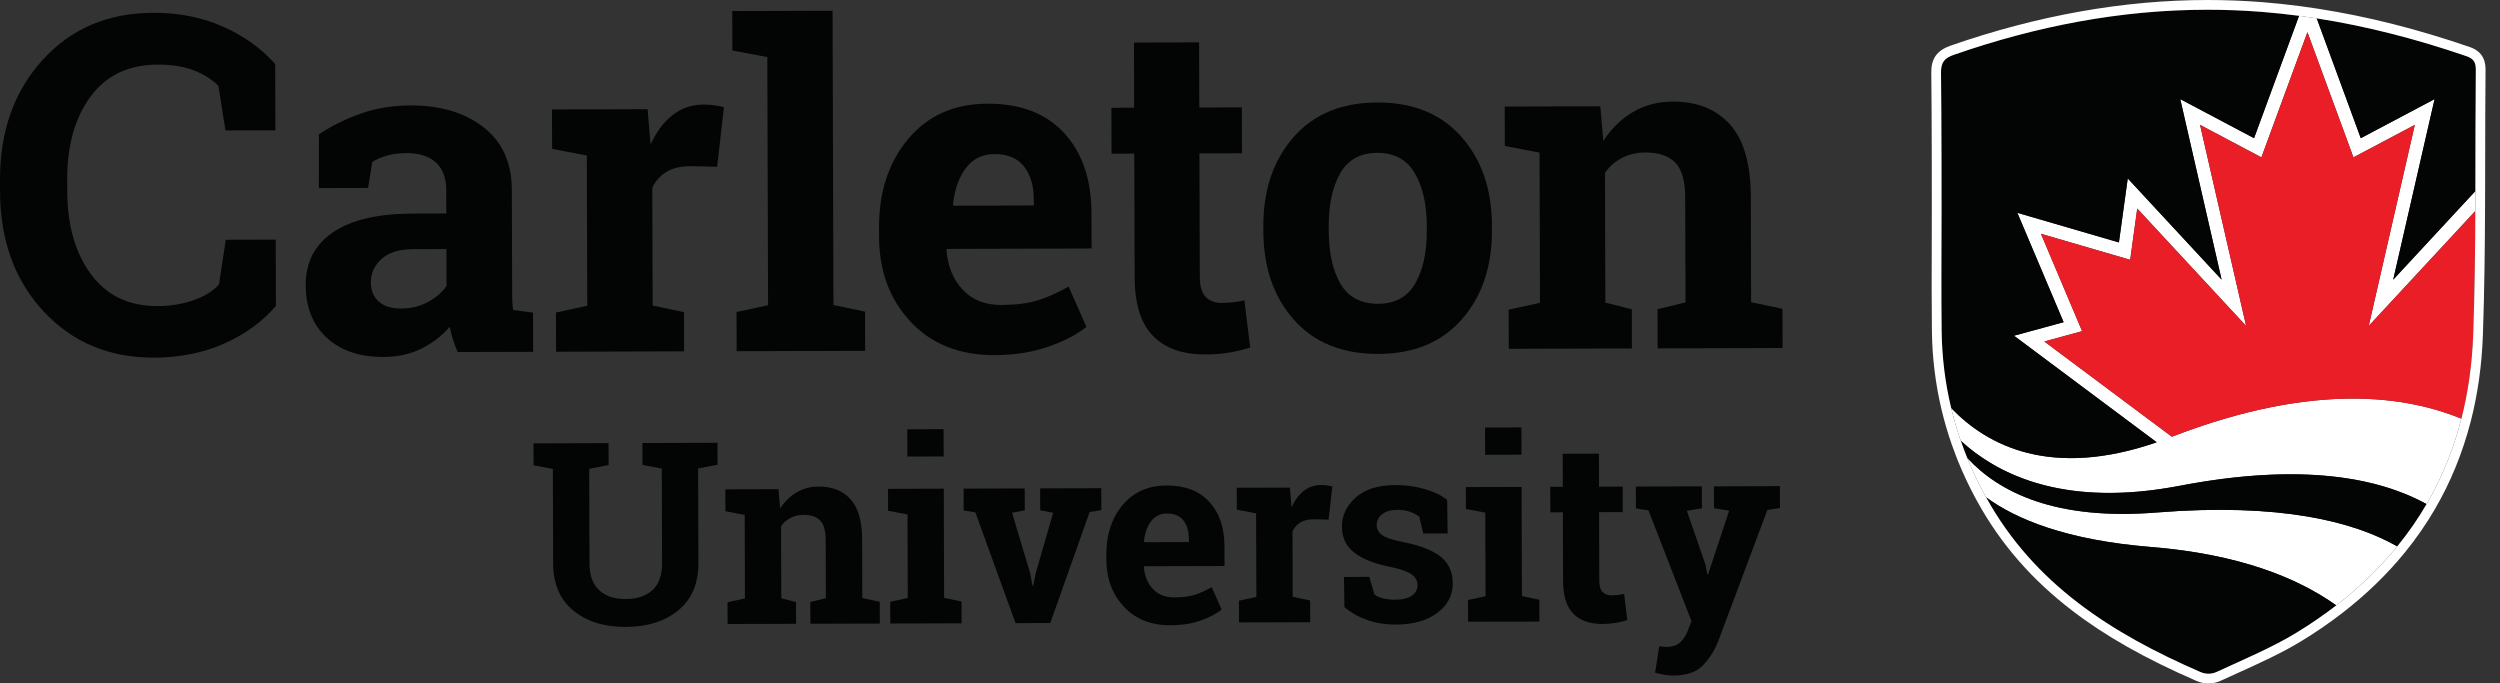 <svg width="139" height="38" viewBox="0 0 139 38" fill="none" xmlns="http://www.w3.org/2000/svg">
<rect x="0" y="0" width="139" height="38" fill="#333333" stroke="none"/>
<path d="M15.312 7.245L12.535 7.253L12.144 4.771C11.775 4.406 11.312 4.117 10.752 3.905C10.193 3.693 9.533 3.589 8.774 3.591C7.153 3.596 5.907 4.188 5.036 5.368C4.164 6.548 3.732 8.085 3.737 9.98L3.739 10.632C3.745 12.526 4.184 14.065 5.058 15.248C5.932 16.432 7.163 17.021 8.75 17.017C9.483 17.015 10.155 16.906 10.764 16.691C11.374 16.476 11.845 16.185 12.176 15.816L12.553 13.332L15.33 13.324L15.341 17.01C14.593 17.883 13.637 18.578 12.474 19.098C11.311 19.618 10.008 19.88 8.566 19.885C6.066 19.892 4.016 19.032 2.415 17.304C0.814 15.577 0.01 13.357 0.002 10.643L5.72261e-05 10.016C-0.008 7.311 0.779 5.086 2.361 3.341C3.943 1.596 5.992 0.719 8.509 0.712C9.951 0.708 11.254 0.966 12.415 1.488C13.577 2.009 14.539 2.699 15.301 3.559L15.312 7.245Z" fill="#030404"/>
<path d="M22.291 17.155C22.839 17.153 23.337 17.034 23.784 16.796C24.232 16.558 24.579 16.26 24.827 15.902L24.821 13.848L22.966 13.854C22.195 13.856 21.61 14.039 21.212 14.4C20.815 14.762 20.617 15.197 20.619 15.703C20.62 16.16 20.768 16.516 21.064 16.772C21.359 17.029 21.768 17.156 22.291 17.155ZM25.448 19.573C25.348 19.349 25.26 19.119 25.185 18.883C25.109 18.646 25.05 18.409 25.008 18.167C24.578 18.667 24.054 19.071 23.437 19.38C22.82 19.688 22.113 19.844 21.316 19.847C19.996 19.851 18.948 19.495 18.169 18.779C17.391 18.064 17 17.087 16.997 15.851C16.993 14.589 17.496 13.613 18.507 12.921C19.517 12.229 21.002 11.88 22.96 11.874L24.815 11.869L24.811 10.549C24.809 9.902 24.621 9.401 24.247 9.045C23.872 8.689 23.32 8.512 22.59 8.514C22.174 8.516 21.805 8.565 21.482 8.661C21.159 8.757 20.897 8.872 20.699 9.006L20.466 10.45L17.728 10.458L17.731 7.471C18.394 7.021 19.154 6.641 20.012 6.331C20.87 6.022 21.806 5.865 22.818 5.862C24.486 5.857 25.842 6.262 26.886 7.076C27.93 7.891 28.454 9.053 28.459 10.564L28.475 16.128C28.476 16.336 28.479 16.531 28.483 16.713C28.488 16.896 28.503 17.07 28.529 17.236L29.637 17.382L29.643 19.561L25.448 19.573Z" fill="#030404"/>
<path d="M30.91 17.377L32.652 16.998L32.627 8.646L30.697 8.278L30.69 6.087L36.006 6.071L36.173 8.038C36.486 7.34 36.892 6.795 37.389 6.403C37.885 6.012 38.462 5.815 39.117 5.813C39.308 5.812 39.509 5.826 39.721 5.855C39.933 5.883 40.109 5.918 40.25 5.959L39.874 9.272L38.38 9.239C37.849 9.24 37.41 9.346 37.062 9.554C36.714 9.762 36.449 10.058 36.267 10.44L36.287 16.988L38.031 17.357L38.037 19.535L30.917 19.556L30.91 17.377Z" fill="#030404"/>
<path d="M40.72 2.806L40.713 0.615L46.29 0.599L46.34 16.959L48.097 17.328L48.103 19.506L40.958 19.527L40.951 17.349L42.705 16.97L42.663 3.174L40.72 2.806Z" fill="#030404"/>
<path d="M55.293 8.567C54.621 8.569 54.091 8.828 53.702 9.344C53.314 9.86 53.075 10.536 52.986 11.375L53.024 11.437L57.48 11.424L57.479 11.1C57.477 10.329 57.295 9.713 56.932 9.253C56.57 8.794 56.024 8.565 55.293 8.567ZM55.294 19.745C53.352 19.751 51.797 19.133 50.632 17.892C49.467 16.65 48.881 15.071 48.875 13.154L48.874 12.656C48.868 10.656 49.413 9.007 50.509 7.709C51.604 6.411 53.078 5.763 54.928 5.766C56.746 5.761 58.158 6.305 59.166 7.397C60.173 8.49 60.68 9.969 60.685 11.837L60.691 13.816L52.649 13.84L52.624 13.914C52.694 14.802 52.992 15.532 53.521 16.103C54.05 16.674 54.767 16.958 55.671 16.956C56.476 16.953 57.144 16.871 57.675 16.707C58.205 16.544 58.785 16.287 59.415 15.936L60.405 18.174C59.85 18.616 59.132 18.987 58.249 19.288C57.366 19.59 56.381 19.742 55.294 19.745Z" fill="#030404"/>
<path d="M66.671 2.356L66.681 5.977L69.046 5.97L69.054 8.522L66.689 8.529L66.709 15.389C66.71 15.912 66.82 16.285 67.036 16.508C67.252 16.732 67.543 16.843 67.908 16.841C68.157 16.841 68.375 16.83 68.562 16.808C68.749 16.787 68.958 16.751 69.19 16.701L69.509 19.326C69.103 19.452 68.701 19.547 68.302 19.61C67.904 19.674 67.473 19.706 67.008 19.708C65.755 19.711 64.789 19.37 64.111 18.683C63.432 17.996 63.091 16.905 63.086 15.412L63.066 8.54L61.802 8.546L61.794 5.994L63.058 5.988L63.049 2.367L66.671 2.356Z" fill="#030404"/>
<path d="M73.877 12.827C73.881 14.055 74.1 15.04 74.533 15.782C74.967 16.523 75.665 16.893 76.628 16.89C77.566 16.887 78.251 16.512 78.685 15.763C79.118 15.015 79.334 14.031 79.33 12.811L79.329 12.549C79.325 11.354 79.103 10.38 78.66 9.626C78.218 8.872 77.524 8.496 76.578 8.499C75.632 8.502 74.944 8.882 74.515 9.638C74.086 10.395 73.873 11.37 73.876 12.565L73.877 12.827ZM70.242 12.576C70.236 10.568 70.793 8.921 71.913 7.635C73.034 6.35 74.586 5.704 76.57 5.698C78.562 5.692 80.122 6.327 81.25 7.601C82.379 8.876 82.946 10.522 82.952 12.539L82.953 12.8C82.958 14.825 82.401 16.476 81.28 17.754C80.159 19.03 78.611 19.672 76.636 19.678C74.636 19.684 73.072 19.052 71.944 17.782C70.815 16.51 70.248 14.863 70.242 12.838L70.242 12.576Z" fill="#030404"/>
<path d="M83.881 17.216L85.623 16.837L85.598 8.484L83.668 8.116L83.661 5.925L88.977 5.909L89.144 7.838C89.59 7.148 90.141 6.611 90.795 6.228C91.45 5.844 92.183 5.651 92.997 5.648C94.358 5.644 95.421 6.069 96.188 6.921C96.953 7.774 97.339 9.113 97.345 10.939L97.362 16.802L99.106 17.171L99.113 19.349L92.166 19.37L92.16 17.191L93.715 16.813L93.697 10.962C93.695 10.058 93.51 9.417 93.144 9.04C92.778 8.664 92.225 8.477 91.486 8.479C91.005 8.48 90.574 8.579 90.193 8.775C89.811 8.971 89.493 9.248 89.237 9.606L89.258 16.826L90.728 17.195L90.734 19.374L83.888 19.394L83.881 17.216Z" fill="#030404"/>
<path d="M33.835 24.637L33.839 25.855L32.76 26.067L32.776 31.326C32.778 31.991 32.958 32.488 33.316 32.817C33.675 33.145 34.166 33.309 34.788 33.307C35.421 33.305 35.916 33.14 36.275 32.811C36.634 32.483 36.813 31.983 36.811 31.314L36.795 26.054L35.721 25.85L35.718 24.632L39.891 24.62L39.895 25.837L38.816 26.048L38.831 31.308C38.835 32.439 38.465 33.312 37.721 33.928C36.978 34.544 36.002 34.854 34.793 34.857C33.589 34.861 32.616 34.557 31.873 33.945C31.131 33.334 30.758 32.463 30.755 31.332L30.739 26.072L29.666 25.868L29.662 24.65L30.735 24.647L32.756 24.641L33.835 24.637Z" fill="#030404"/>
<path d="M40.45 33.484L41.419 33.273L41.405 28.63L40.332 28.425L40.328 27.207L43.283 27.198L43.377 28.271C43.624 27.887 43.93 27.589 44.294 27.375C44.658 27.162 45.066 27.054 45.519 27.053C46.275 27.051 46.867 27.287 47.292 27.761C47.718 28.235 47.933 28.979 47.936 29.994L47.945 33.254L48.915 33.459L48.918 34.67L45.057 34.681L45.053 33.47L45.918 33.26L45.908 30.007C45.906 29.505 45.804 29.148 45.6 28.939C45.397 28.73 45.089 28.625 44.679 28.627C44.411 28.627 44.171 28.683 43.959 28.792C43.748 28.9 43.57 29.055 43.428 29.253L43.44 33.267L44.257 33.472L44.261 34.684L40.454 34.695L40.45 33.484Z" fill="#030404"/>
<path d="M52.469 25.379L50.448 25.384L50.444 23.869L52.465 23.863L52.469 25.379ZM49.496 33.457L50.471 33.247L50.458 28.603L49.377 28.399L49.374 27.18L52.474 27.171L52.492 33.241L53.462 33.445L53.465 34.657L49.5 34.668L49.496 33.457Z" fill="#030404"/>
<path d="M56.978 28.375L56.272 28.509L57.272 31.855L57.406 32.561H57.447L57.59 31.855L58.556 28.509L57.836 28.373L57.833 27.154L61.231 27.144L61.234 28.362L60.584 28.468L58.395 34.641L56.464 34.647L54.231 28.487L53.58 28.385L53.576 27.167L56.974 27.157L56.978 28.375Z" fill="#030404"/>
<path d="M64.884 28.552C64.51 28.553 64.215 28.697 63.999 28.983C63.783 29.27 63.65 29.646 63.601 30.112L63.622 30.147L66.1 30.14L66.099 29.96C66.098 29.531 65.996 29.188 65.795 28.933C65.594 28.677 65.29 28.55 64.884 28.552ZM65.082 34.766C64.002 34.769 63.139 34.426 62.491 33.736C61.843 33.045 61.517 32.167 61.514 31.101L61.513 30.825C61.51 29.713 61.813 28.796 62.422 28.074C63.031 27.353 63.85 26.992 64.879 26.994C65.89 26.991 66.675 27.293 67.235 27.901C67.795 28.508 68.077 29.331 68.08 30.369L68.083 31.47L63.612 31.483L63.598 31.524C63.637 32.018 63.803 32.424 64.097 32.741C64.391 33.059 64.789 33.217 65.292 33.215C65.74 33.213 66.111 33.168 66.406 33.077C66.701 32.986 67.023 32.843 67.374 32.648L67.924 33.892C67.616 34.138 67.216 34.344 66.725 34.512C66.234 34.679 65.686 34.764 65.082 34.766Z" fill="#030404"/>
<path d="M68.886 33.397L69.854 33.187L69.84 28.543L68.767 28.338L68.763 27.12L71.719 27.111L71.812 28.204C71.986 27.817 72.211 27.514 72.487 27.296C72.763 27.078 73.084 26.969 73.448 26.968C73.555 26.967 73.666 26.975 73.784 26.991C73.902 27.007 74 27.026 74.078 27.049L73.869 28.891L73.039 28.872C72.743 28.873 72.499 28.932 72.306 29.047C72.112 29.163 71.965 29.328 71.864 29.54L71.875 33.181L72.844 33.386L72.848 34.597L68.889 34.608L68.886 33.397Z" fill="#030404"/>
<path d="M80.489 29.659L79.133 29.663L78.915 28.73C78.777 28.619 78.602 28.527 78.392 28.454C78.182 28.381 77.95 28.345 77.696 28.345C77.341 28.347 77.06 28.427 76.853 28.587C76.645 28.747 76.542 28.947 76.543 29.187C76.543 29.413 76.643 29.6 76.842 29.749C77.041 29.899 77.438 30.031 78.034 30.144C78.962 30.326 79.65 30.595 80.099 30.951C80.547 31.308 80.772 31.799 80.774 32.427C80.776 33.1 80.488 33.651 79.911 34.08C79.333 34.508 78.571 34.724 77.625 34.727C77.048 34.729 76.519 34.646 76.036 34.479C75.553 34.312 75.125 34.072 74.75 33.759L74.724 32.078L76.136 32.074L76.416 33.049C76.536 33.15 76.7 33.224 76.908 33.272C77.116 33.32 77.333 33.344 77.559 33.343C77.969 33.342 78.282 33.267 78.496 33.119C78.71 32.97 78.817 32.77 78.816 32.516C78.815 32.294 78.706 32.103 78.489 31.942C78.272 31.781 77.872 31.64 77.29 31.517C76.408 31.339 75.742 31.075 75.291 30.723C74.84 30.371 74.614 29.891 74.612 29.282C74.61 28.655 74.867 28.113 75.382 27.657C75.898 27.201 76.633 26.971 77.588 26.969C78.17 26.967 78.72 27.043 79.24 27.199C79.759 27.354 80.167 27.554 80.463 27.797L80.489 29.659Z" fill="#030404"/>
<path d="M84.594 25.28L82.573 25.286L82.569 23.77L84.59 23.764L84.594 25.28ZM81.621 33.359L82.597 33.148L82.583 28.504L81.503 28.3L81.499 27.081L84.6 27.072L84.618 33.142L85.587 33.347L85.591 34.558L81.625 34.57L81.621 33.359Z" fill="#030404"/>
<path d="M88.9 25.224L88.906 27.058L90.221 27.054L90.225 28.473L88.91 28.477L88.921 32.291C88.922 32.581 88.983 32.789 89.103 32.913C89.223 33.038 89.385 33.099 89.588 33.099C89.727 33.098 89.848 33.092 89.951 33.081C90.055 33.069 90.172 33.049 90.301 33.02L90.478 34.48C90.252 34.55 90.029 34.603 89.807 34.638C89.586 34.673 89.346 34.691 89.088 34.692C88.391 34.694 87.854 34.504 87.477 34.122C87.1 33.74 86.91 33.134 86.907 32.304L86.896 28.483L86.199 28.487L86.195 27.068L86.892 27.064L86.886 25.23L88.9 25.224Z" fill="#030404"/>
<path d="M98.966 28.247L98.267 28.353L95.534 35.649C95.318 36.189 95.03 36.642 94.669 37.008C94.308 37.373 93.763 37.557 93.034 37.56C92.863 37.56 92.703 37.547 92.553 37.519C92.403 37.492 92.226 37.454 92.023 37.404L92.254 35.928C92.319 35.938 92.386 35.946 92.455 35.956C92.524 35.964 92.584 35.969 92.635 35.969C92.972 35.968 93.23 35.885 93.409 35.721C93.589 35.557 93.727 35.352 93.823 35.107L94.049 34.539L91.657 28.38L90.958 28.271L90.954 27.052L94.622 27.041L94.626 28.26L93.789 28.401L94.822 31.388L94.927 31.927L94.969 31.934L96.142 28.394L95.297 28.258L95.294 27.04L98.962 27.029L98.966 28.247Z" fill="#030404"/>
<path d="M137.628 11.732L131.701 18.123L134.263 6.943L130.851 8.75L128.293 1.79L125.734 8.75L122.322 6.943L124.884 18.123L118.831 11.596L118.438 14.446L113.475 12.998L115.766 18.412L113.663 18.986L120.756 24.282C128.825 21.17 133.888 22.074 136.853 23.276C136.417 24.981 135.772 26.566 134.918 28.029C134.679 27.898 134.429 27.771 134.163 27.65C133.133 27.183 131.894 26.804 130.404 26.583C129.831 26.498 129.219 26.437 128.57 26.403C128.388 26.393 128.204 26.386 128.017 26.38C127.66 26.37 127.292 26.369 126.913 26.375C125.236 26.404 123.337 26.598 121.179 27.012C121.097 27.028 121.017 27.041 120.937 27.056C120.545 27.127 120.163 27.187 119.791 27.235C114.37 27.944 111.025 26.339 109.02 24.509C108.811 23.909 108.632 23.301 108.485 22.685C110.495 24.783 114.039 26.622 119.913 24.591L111.978 18.666L114.738 17.913L112.165 11.833L117.812 13.48L118.303 9.921L123.523 15.55L121.222 5.511L125.325 7.683L127.827 0.88C128.156 0.923 128.483 0.97 128.811 1.021L131.259 7.683L135.363 5.511L133.062 15.55L137.632 10.622L137.628 11.732Z" fill="white"/>
<path d="M119.893 28.496C114.302 28.943 111.152 27.384 109.374 25.453C109.662 26.162 109.992 26.858 110.365 27.542C110.385 27.578 110.405 27.613 110.426 27.649C112.09 28.871 114.886 30.03 119.585 30.411C124.518 30.81 127.763 32.138 129.897 33.66C131.187 32.664 132.318 31.57 133.288 30.38C130.872 29.003 126.789 27.945 119.893 28.496Z" fill="white"/>
<path d="M110.426 27.649C113.093 32.473 117.38 35.206 122.335 37.361C122.629 37.489 122.949 37.495 123.242 37.361C124.695 36.688 126.308 36.017 127.67 35.187C128.458 34.706 129.2 34.197 129.897 33.66C127.763 32.138 124.518 30.81 119.586 30.411C114.886 30.03 112.091 28.871 110.426 27.649Z" fill="#030404"/>
<path d="M121.179 27.012C114.934 28.21 111.192 26.493 109.02 24.511C109.13 24.827 109.247 25.141 109.374 25.453C111.152 27.384 114.302 28.943 119.893 28.496C126.79 27.945 130.872 29.002 133.288 30.379C133.896 29.633 134.44 28.849 134.919 28.027C132.276 26.575 128.014 25.701 121.179 27.012Z" fill="#030404"/>
<path d="M135.363 5.51L133.062 15.55L137.632 10.621C137.638 8.382 137.634 6.143 137.656 3.904C137.661 3.497 137.564 3.269 137.135 3.123C134.411 2.189 131.64 1.463 128.811 1.021L131.259 7.683L135.363 5.51Z" fill="#030404"/>
<path d="M119.913 24.591L111.978 18.666L114.738 17.913L112.165 11.833L117.812 13.48L118.303 9.921L123.523 15.55L121.222 5.51L125.325 7.683L127.827 0.879C127.14 0.789 126.449 0.715 125.755 0.66C119.878 0.194 114.185 1.117 108.635 3.047C108.098 3.235 107.914 3.474 107.92 4.044C107.952 6.562 107.95 11.603 107.95 11.603C107.95 13.873 107.927 16.144 107.955 18.415C107.974 19.878 108.154 21.302 108.485 22.686C110.495 24.785 114.039 26.621 119.913 24.591Z" fill="#030404"/>
<path d="M136.854 23.277C137.23 21.808 137.451 20.251 137.51 18.603C137.591 16.314 137.618 14.023 137.627 11.732L131.701 18.123L134.263 6.943L130.851 8.75L128.293 1.79L125.734 8.75L122.322 6.943L124.884 18.123L118.83 11.596L118.438 14.446L113.475 12.998L115.765 18.412L113.663 18.986L120.756 24.282C128.826 21.169 133.889 22.074 136.854 23.277Z" fill="#E91E27"/>
<path d="M122.744 0C118.104 0 113.297 0.853 108.457 2.536C107.692 2.804 107.37 3.256 107.38 4.05C107.411 6.537 107.409 11.552 107.409 11.602C107.409 12.308 107.407 13.014 107.405 13.72C107.4 15.26 107.395 16.853 107.414 18.421C107.433 19.906 107.616 21.382 107.958 22.808C107.958 22.809 107.958 22.81 107.959 22.811C107.959 22.812 107.959 22.812 107.959 22.812C108.109 23.438 108.294 24.068 108.508 24.686C108.509 24.689 108.51 24.693 108.512 24.696C108.546 24.788 108.576 24.871 108.605 24.949C108.699 25.206 108.772 25.409 108.873 25.657C109.169 26.385 109.512 27.107 109.891 27.801C109.903 27.824 109.915 27.846 109.928 27.868C109.936 27.882 109.945 27.896 109.952 27.91C111.245 30.247 112.959 32.218 115.193 33.934C117.055 35.364 119.255 36.611 122.119 37.857C122.338 37.952 122.565 38 122.795 38C123.028 38 123.255 37.95 123.468 37.852C123.781 37.707 124.094 37.565 124.425 37.416C125.62 36.875 126.856 36.316 127.951 35.649C128.75 35.161 129.516 34.636 130.226 34.088C131.544 33.071 132.715 31.939 133.707 30.721C134.33 29.957 134.894 29.144 135.383 28.304C135.384 28.302 135.385 28.3 135.386 28.298C136.255 26.809 136.921 25.177 137.368 23.449C137.371 23.436 137.375 23.424 137.379 23.411C137.765 21.901 137.991 20.289 138.049 18.622C138.138 16.133 138.159 13.634 138.168 11.734L138.172 10.624C138.175 10.001 138.175 9.378 138.176 8.755C138.179 7.167 138.181 5.524 138.196 3.91C138.202 3.485 138.115 2.886 137.309 2.611C134.391 1.61 131.638 0.915 128.894 0.487C128.557 0.434 128.221 0.386 127.897 0.343C127.186 0.25 126.48 0.175 125.798 0.121C124.787 0.041 123.76 0 122.744 0ZM122.744 0.541C123.743 0.541 124.746 0.58 125.755 0.66C126.449 0.715 127.14 0.789 127.827 0.879C128.155 0.923 128.483 0.97 128.811 1.021C131.64 1.463 134.411 2.189 137.135 3.123C137.564 3.27 137.661 3.497 137.655 3.905C137.634 6.143 137.638 8.382 137.632 10.622L137.627 11.732C137.618 14.023 137.591 16.314 137.509 18.602C137.451 20.25 137.23 21.808 136.854 23.277C136.854 23.276 136.854 23.276 136.853 23.276C136.417 24.98 135.771 26.564 134.919 28.027V28.027C134.919 28.027 134.918 28.028 134.918 28.028C134.439 28.85 133.895 29.634 133.288 30.379C132.318 31.57 131.187 32.664 129.897 33.66C129.2 34.197 128.458 34.706 127.67 35.187C126.308 36.017 124.694 36.688 123.242 37.361C123.097 37.427 122.947 37.459 122.795 37.459C122.64 37.459 122.484 37.425 122.335 37.361C117.38 35.205 113.093 32.472 110.426 27.649C110.405 27.613 110.385 27.578 110.365 27.542C109.992 26.858 109.662 26.162 109.374 25.453C109.247 25.141 109.164 24.902 109.02 24.509C108.811 23.91 108.633 23.302 108.485 22.686V22.685C108.152 21.301 107.974 19.878 107.955 18.415C107.927 16.144 107.95 13.873 107.95 11.603C107.95 11.603 107.952 6.562 107.92 4.044C107.914 3.474 108.098 3.235 108.635 3.047C113.232 1.448 117.927 0.541 122.744 0.541Z" fill="white"/>
</svg>
